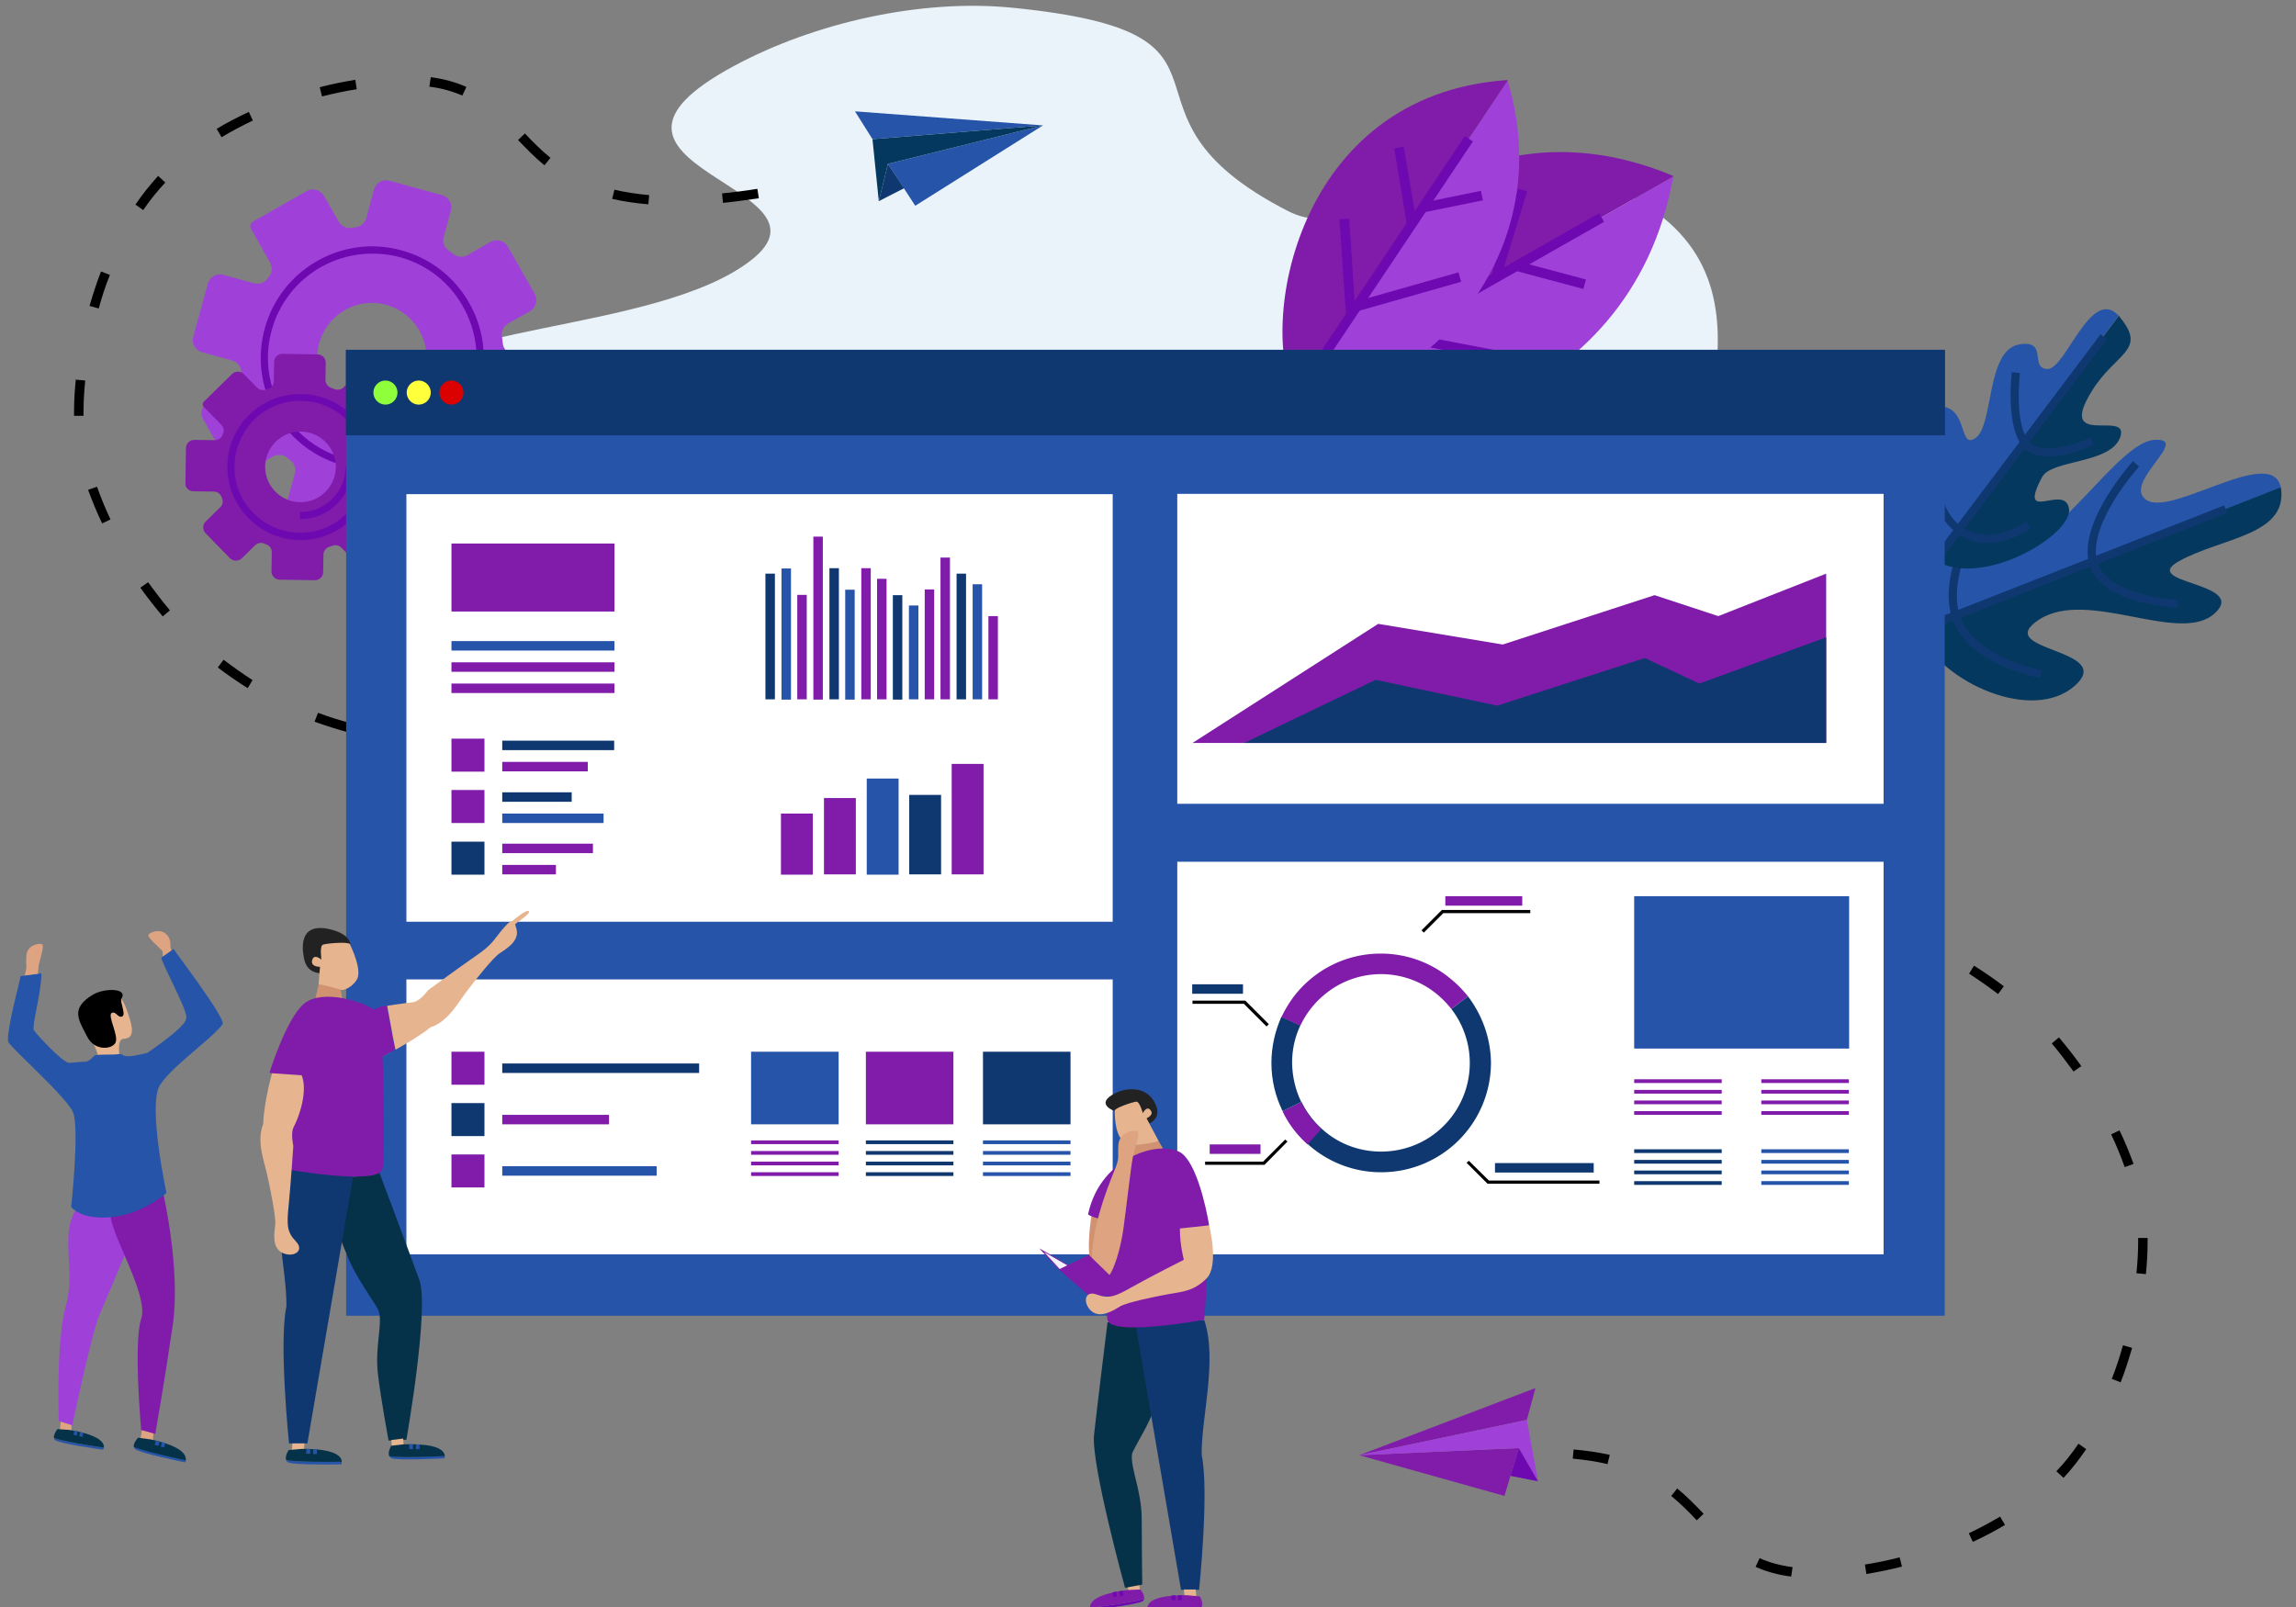 <svg xmlns="http://www.w3.org/2000/svg" xml:space="preserve" id="Warstwa_1" x="0" y="0" version="1.1" viewBox="0 0 800 560">
  <rect x="0" y="0" width="800" height="560" fill="#808080" stroke="none"/>
  <style>
  .st1{fill:#9f41d9}.st2{fill:#6e08b1}.st3{fill:#801ca9}.st4{fill:#2554a9}.st5{fill:#05385f}.st6{fill:#0f3871}.st11{fill:#dea481}.st12{fill:#e6b48f}.st13{fill:#053249}.st14{fill:#d09271}.st15{fill:#222}
  *{transform-box:fill-box}@keyframes scale{from{transform:scale(0)}}@keyframes scaleY{from{transform:scaleY(0)}}@keyframes scaleX{from{transform:scaleX(0)}}@keyframes opacity{from{opacity:0}}@keyframes clip{from{clip-path:inset(0 100% 0 0)}to{clip-path:inset(0 0 0 0)}}.b{transform-origin:bottom}.a1{animation:2s ease-in-out .5s backwards scaleY}.a2{animation:2s ease-in-out backwards clip}.a3{animation:2s ease-in-out 1s backwards scaleY}.a4{animation:2s ease-in-out .7s backwards scaleX}.a5{animation:2s ease-in-out scaleX}.a6{animation:2s ease-in-out opacity}.a7{animation:2s ease-in-out 1s backwards opacity}.a8{animation:2s ease-in-out 1.5s backwards opacity}.a9{animation:1s ease-in-out 2s backwards opacity}.a10{animation:1s ease-in-out 2.2s backwards opacity}
  </style>
  <path d="M599.8 184.4c-25.5-13.5 29.2-82.5-30.3-115.2-74.2-40.7-90.5 20-120.8 4.3-67.8-34.8-5.6-61.8-95.9-70.8-31.9-3.2-69 5.2-96.9 20.2-65.1 35 38.9 41.8 5.9 67.7s-120.3 22.1-120.2 46.3c.1 14.6 60.6 5.8 50.7 29.6-18 43.1-36.2 44.2-41.6 75.2-7.6 42.7 16 101.9 66.8 119.8 58.5 20.7 71.1-28.9 188.4-34.2 106.4-4.8 107 49.9 207.7 28.2 35.1-7.6 40.8-49.1 31.4-94.5-11.1-52.9-15.9-61.1-45.2-76.6z" style="fill:#eaf3f9"/>
  <path d="m70.3 122.7 10.5 2.9c1.8.5 3.1 2 3.3 3.8 0 .3.1.6.1.8.2 1.8-.7 3.5-2.2 4.4l-9.5 5.4a4.52 4.52 0 0 0-1.7 6.1l9.3 16.4c1.2 2.1 3.9 2.9 6.1 1.7l8.9-5.1c1.6-.9 3.7-.7 5.1.5.3.3.7.5 1 .8 1.4 1.1 2 3 1.5 4.7L100 175c-.7 2.4.7 4.8 3.1 5.5l18.2 5c2.4.7 4.8-.7 5.5-3.1l2.5-9a4.6 4.6 0 0 1 3.9-3.3c.7-.1 1.3-.1 2-.2 1.8-.2 3.6.7 4.5 2.2l4.6 8c1.2 2.1 3.9 2.9 6.1 1.7l16.4-9.3c2.1-1.2 2.9-3.9 1.7-6.1l-4.2-7.5c-.9-1.6-.7-3.7.5-5.1.5-.6 1-1.3 1.5-1.9 1.1-1.5 3-2.1 4.8-1.6l8.2 2.3c2.4.7 4.8-.7 5.5-3.1l5-18.2c.7-2.4-.7-4.8-3.1-5.5l-8.2-2.3c-1.8-.5-3.1-2-3.3-3.8l-.3-2.4c-.3-1.8.6-3.7 2.2-4.6l7.5-4.2c2.1-1.2 2.9-3.9 1.7-6.1L177 86a4.52 4.52 0 0 0-6.1-1.7l-8 4.6c-1.6.9-3.5.7-5-.4-.5-.4-1-.8-1.6-1.2-1.5-1.1-2.2-3-1.7-4.8l2.5-9c.7-2.4-.7-4.8-3.1-5.5l-18.2-5c-2.4-.7-4.8.7-5.5 3.1l-2.7 9.9c-.5 1.7-1.9 3-3.7 3.2-.4.1-.8.1-1.3.2-1.8.3-3.7-.6-4.6-2.2l-5.1-8.9a4.52 4.52 0 0 0-6.1-1.7L88.2 77.2c-.9.5-1.3 1.7-.7 2.6l6.6 11.7c.9 1.6.8 3.5-.4 4.9-.2.2-.3.4-.5.7-1.1 1.5-3 2.1-4.8 1.6l-10.5-2.9c-2.4-.7-4.8.7-5.5 3.1l-5 18.2c-.8 2.5.6 4.9 2.9 5.6zm41.1-3.7c3-9.6 12.9-15.3 22.7-12.9 10.3 2.6 16.5 13 14 23.3l-.3.9c-3 9.6-12.9 15.3-22.7 12.9-10.3-2.6-16.5-13-14-23.3.2-.3.2-.6.3-.9z" class="st1"/>
  <path d="M129.7 163.5c-14 0-26.9-7.5-33.8-19.7-5.1-9-6.4-19.5-3.6-29.5 2.8-10 9.3-18.3 18.3-23.4 9-5.1 19.5-6.4 29.5-3.6 10 2.8 18.3 9.3 23.4 18.3s6.4 19.5 3.6 29.5-9.3 18.3-18.3 23.4c-6 3.3-12.5 5-19.1 5zm-.1-75.1c-6.2 0-12.3 1.6-17.8 4.7A36.15 36.15 0 0 0 94.7 115c-2.6 9.3-1.4 19.1 3.4 27.6 4.8 8.4 12.5 14.5 21.9 17.1 9.3 2.6 19.1 1.4 27.6-3.4 8.4-4.8 14.5-12.5 17.1-21.9 2.6-9.3 1.4-19.1-3.4-27.6a35.83 35.83 0 0 0-31.7-18.4z" class="st2"/>
  <path d="M129.6 152.2c-2.4 0-4.9-.3-7.3-1l.7-2.4c6.4 1.8 13.2 1 19-2.3s10-8.7 11.8-15.1l2.4.7a27.54 27.54 0 0 1-26.6 20.1z" class="st2"/>
  <path d="m67.4 171.2 7.1.1c1.2 0 2.2.7 2.7 1.9.1.2.1.3.2.5.4 1.1.2 2.3-.7 3.1l-5 4.9a2.96 2.96 0 0 0-.1 4.1l8.5 8.7c1.1 1.1 2.9 1.2 4.1.1l4.7-4.6c.9-.8 2.2-1.1 3.3-.5.2.1.5.2.8.3 1.1.5 1.7 1.5 1.7 2.7l-.1 6.6c0 1.6 1.3 2.9 2.9 2.9l12.2.2c1.6 0 2.9-1.3 2.9-2.9l.1-6c0-1.2.8-2.3 1.9-2.7.4-.1.8-.3 1.2-.4 1.1-.4 2.3-.2 3.2.7l4.2 4.3c1.1 1.1 2.9 1.2 4.1.1l8.7-8.5c1.1-1.1 1.2-2.9.1-4.1l-3.9-4c-.8-.9-1.1-2.2-.5-3.2l.6-1.5c.4-1.1 1.5-1.8 2.7-1.8l5.5.1c1.6 0 2.9-1.3 2.9-2.9l.2-12.2c0-1.6-1.3-2.9-2.9-2.9l-5.5-.1c-1.2 0-2.2-.8-2.7-1.9l-.6-1.5c-.5-1.1-.2-2.4.6-3.2l4-3.9c1.1-1.1 1.2-2.9.1-4.1l-8.5-8.7a2.96 2.96 0 0 0-4.1-.1l-4.3 4.2c-.8.8-2.1 1-3.2.6-.4-.2-.8-.3-1.2-.5-1.1-.4-1.9-1.5-1.9-2.7l.1-6c0-1.6-1.3-2.9-2.9-2.9l-12.2-.2a2.9 2.9 0 0 0-2.9 2.9l-.1 6.6c0 1.2-.7 2.2-1.8 2.6-.3.1-.5.2-.8.3-1.1.5-2.4.2-3.2-.6l-4.6-4.7a2.96 2.96 0 0 0-4.1-.1L71 140c-.5.5-.5 1.3 0 1.8l6.1 6.2c.8.8 1.1 2.1.6 3.1-.1.2-.1.3-.2.5-.4 1.1-1.5 1.8-2.7 1.8l-7.1-.1a2.9 2.9 0 0 0-2.9 2.9l-.2 12.2c-.1 1.5 1.2 2.8 2.8 2.8zm25-9c.3-6.5 5.6-11.7 12.1-11.8 7.1-.1 12.8 5.8 12.5 12.8-.3 6.5-5.6 11.7-12.1 11.8-7 .1-12.8-5.8-12.5-12.8z" class="st3"/>
  <path d="M104.7 188.2h-.3c-14-.2-25.3-11.7-25.2-25.8.1-6.8 2.8-13.2 7.7-17.9 4.9-4.8 11.3-7.3 18.1-7.2 14 .2 25.3 11.7 25.2 25.8-.1 6.8-2.8 13.2-7.7 17.9-4.8 4.6-11.1 7.2-17.8 7.2zm-23-25.8c-.1 6.1 2.2 11.9 6.5 16.3s10 6.9 16.2 6.9c6.1.1 11.9-2.2 16.3-6.5s6.9-10 6.9-16.2c.1-6.1-2.2-11.9-6.5-16.3s-10-6.9-16.2-6.9c-6.1-.1-11.9 2.2-16.3 6.5-4.3 4.3-6.8 10.1-6.9 16.2z" class="st2"/>
  <path d="M104.7 180.9h-.2v-2.5c4.2.1 8.2-1.5 11.2-4.5 3-2.9 4.7-6.9 4.7-11.1h2.5c-.1 4.9-2 9.4-5.5 12.8-3.4 3.5-7.9 5.3-12.7 5.3z" class="st2"/>
  <path d="M446.5 139.2 583 61.5c-14.5 82.8-105.6 101.7-136.5 77.7z" class="st1"/>
  <path d="m583 61.5-136.5 77.7c-.1-.1-.1-.1-.2-.1C445.2 106.5 502 27.3 583 61.3v.2z" class="st3"/>
  <path d="m445.7 137.7 111.5-63.4 1.7 3-111.5 63.4-1.7-3z" class="st2"/>
  <path d="m527.8 94.3.9-3.3 23.9 6.4-.9 3.3-23.9-6.4zm-8.2 1.9 9.3-30.5 3.2 1-9.3 30.5-3.2-1zm-34.3 22.4.6-3.3 43.4 8.3-.6 3.3-43.4-8.3zm-5.1-.1 15.5-36.8 3.1 1.3-15.5 36.8-3.1-1.3z" class="st2"/>
  <path d="m451.6 138.4 73.7-110.3c20.4 68-41.3 116.8-73.7 110.3z" class="st1"/>
  <path d="m525.3 28.1-73.7 110.3h-.2c-13.2-24.2-.3-105.5 73.8-110.5 0 0 0 .1.1.2z" class="st3"/>
  <path d="m450.2 137.5 60.2-90.1 2.8 1.9-60.2 90-2.8-1.8z" class="st2"/>
  <path d="m495.4 70.7 20.6-4.2.7 3.3-20.6 4.2-.7-3.3zm-9.6-19 3.3-.6 4.5 26.6-3.4.6-4.4-26.6zm-13.5 53.4 35.9-10.2.9 3.3-35.9 10.2-.9-3.3zm-5.6-28.7 3.4-.2 2.2 33.6-3.3.2-2.3-33.6z" class="st2"/>
  <path d="m667.8 219.8 126.9-49.9c-2.9-15-37.7 10.1-46.7 4.4-9.1-5.8 16.1-22 2.5-21-12.7 1-34 37.8-47.7 35.9-13.7-1.8 15.3-25.4-1.9-24.6-17.1.9-42.3 36.5-33.1 55.2z" class="st4"/>
  <path d="m794.7 169.8-126.9 49.9c0 .1.1.1.1.2 9.3 18.6 40.6 32 55.1 19s-29.5-11.9-12.5-23c17-11 48.9 8.9 61.1-2.1 12.2-11-27-10.3-12.1-18.4 14.9-8.1 37.4-8.9 35.3-25.1-.1-.1-.1-.3-.1-.5z" class="st5"/>
  <path d="m645 227.2 130-51.1 1 2.6-129.9 51.1-1.1-2.6z" class="st6"/>
  <path d="M753.8 211.3c-2.5-.3-5.7-.9-9.1-1.8-4.2-1.2-7.7-2.7-10.4-4.6-3.5-2.5-5.7-5.5-6.5-9-1.4-6.1.8-13.9 6.5-23.2 4.2-6.8 8.7-11.8 8.9-12l2.1 1.9c-.2.2-17.7 19.7-14.7 32.7.6 2.8 2.5 5.3 5.4 7.3 2.4 1.7 5.6 3.1 9.5 4.2 6.7 1.9 13.2 2.2 13.2 2.2l-.1 2.8c-.2 0-2.1-.1-4.8-.5zm-43 24.9c-.3 0-6.5-1.2-13.4-4.3-4.1-1.9-7.6-4-10.3-6.5-3.5-3.1-5.9-6.7-7.1-10.6-1.2-3.9-1.3-8.3-.5-13.3.7-3.9 1.9-8.2 3.8-12.6 3.1-7.5 6.8-13 7-13.2l2.3 1.6c0 .1-3.7 5.5-6.7 12.8-2.8 6.6-5.5 16.1-3.2 24 4.5 15 28.4 19.4 28.7 19.5l-.6 2.6z" class="st6"/>
  <path d="m674.1 195.2 64.1-85.2c-9.7-10.4-18.5 18.8-24.8 18.6-6.4-.2.4-10.2-9.7-8.6-11.7 1.8-9 27.9-15.2 32.5s-2.5-10.7-12.6-10.9c-10.1-.1-18.2 43.5-1.8 53.6z" class="st4"/>
  <path d="m738.3 110-64.2 85.2c.1 0 .1.1.2.1 16.6 10 48.2-9.2 46.6-18.1-1.5-8.9-18.2 5.8-9.4-10.9 3.3-6.3 24.1-4.5 27.3-14.1s-22.5 4.3-9.9-16c8.3-13.4 19.4-14 9.7-25.7-.1-.3-.2-.4-.3-.5z" class="st5"/>
  <path d="m659.9 212.2 72-95.7 2.2 1.7-72 95.7-2.2-1.7z" class="st6"/>
  <path d="M711.4 158.9c-2.9-.4-5.2-1.5-6.7-3.4-2.5-3.1-3.9-8.4-4.1-15.8-.2-5.4.4-9.9.4-10l2.8.3s-.5 4.5-.4 9.7c.2 6.7 1.4 11.5 3.5 14.1 2.6 3.2 8.2 2.7 12.4 1.8 4.9-1.1 9.1-3.1 9.1-3.1l1.2 2.5c-.2.1-4.5 2.1-9.7 3.3-3.1.7-5.8.9-8.1.7-.1 0-.2 0-.4-.1zM690.2 189c-3.2-.4-6.2-1.6-8.9-3.7-2.8-2.1-5-5.2-6.5-9-1.2-3-1.9-6.5-2.2-10.4-.5-6.6.4-12 .4-12.3l2.7.5c0 .2-3.4 20.9 7.2 29 4.4 3.3 9.5 4.1 15.3 2.4 4.4-1.3 7.6-3.6 7.7-3.6l1.7 2.2c-.1.1-3.5 2.6-8.5 4.1-3.1.9-6.1 1.2-8.9.8z" class="st6"/>
  <path d="m297.9 38.8 6.1 9.7 59.4-4.8-65.5-4.9zm65.5 4.9-54 13.4 9.5 14.6 44.5-28z" class="st4 a9"/>
  <path d="M363.4 43.7 304 48.5l2.2 21.6 3.2-13 54-13.4z" class="st5 a9"/>
  <path d="m315 65.6-8.8 4.5 3.2-13 5.6 8.5z" class="st6 a9"/>
  <path d="M160.1 259.9c-4.3 0-8.5-.1-12.6-.4l.2-3.3c4 .3 8.1.4 12.4.4v3.3zm-38.4-4.6c-4.1-1.1-8.2-2.4-12.1-3.8l1.2-3.1c3.8 1.4 7.8 2.7 11.8 3.7l-.9 3.2zm-35.4-15.5c-3.5-2.2-7-4.6-10.4-7.2l2-2.7c3.3 2.5 6.7 4.9 10.1 7.1l-1.7 2.8zm-29.6-25c-2.6-3.1-5.3-6.5-7.8-10l2.7-1.9c2.5 3.4 5 6.7 7.6 9.8l-2.5 2.1zm-21.1-32.4c-1.9-3.9-3.5-7.9-4.9-11.7l3.1-1.1c1.3 3.7 2.9 7.6 4.7 11.4l-2.9 1.4zm-9.8-37.5v-1.4c0-3.5.2-7.2.6-11.2l3.3.3c-.4 3.9-.6 7.5-.6 10.9v1.4h-3.3zm8.6-37.4-3.2-.9c1.2-4.1 2.5-8.2 4-12l3.1 1.2c-1.5 3.7-2.8 7.6-3.9 11.7zm15.5-34.3-2.7-1.9c2.4-3.6 5.1-6.9 7.9-10l2.5 2.3c-2.8 3-5.4 6.2-7.7 9.6zm176-2c-4.5-.4-8.7-1-12.6-1.9l.8-3.2c3.7.9 7.8 1.5 12.1 1.9l-.3 3.2zm26-.5-.3-3.3c3.9-.4 8-.9 12.3-1.6l.5 3.3c-4.3.6-8.5 1.2-12.5 1.6zm-62.2-13.1c-3.4-2.8-6.2-5.7-9.2-8.8l2.4-2.3c2.8 3 5.6 5.8 8.9 8.5l-2.1 2.6zM77.2 47.8l-1.7-2.9c3.5-2.1 7.3-4.1 11.2-5.9l1.4 3c-3.8 1.8-7.5 3.8-10.9 5.8zm35-14.2-.8-3.2c4.1-1.1 8.3-1.9 12.4-2.6l.5 3.3c-4 .6-8.1 1.5-12.1 2.5zm48.9-.3c-3.5-1.5-7.3-2.6-11.5-3.1l.5-3.3c4.6.6 8.6 1.7 12.4 3.4l-1.4 3z" class="a7"/>
  <path d="m535 483.7-3 11.1-58.4 12.3 61.4-23.4zm-61.4 23.4 55.6-2.5-5 16.7-50.6-14.2z" class="st3 a10"/>
  <path d="m473.6 507.1 58.4-12.3 3.9 21.4-6.7-11.6-55.6 2.5z" class="st1 a10"/>
  <path d="m526.3 514.3 9.6 1.9-6.7-11.6-2.9 9.7z" class="st2 a10"/>
  <path d="M614 316.4c4.3 0 8.5.1 12.6.4l-.2 3.3c-4-.3-8.1-.4-12.4-.4v-3.3zm38.4 4.6c4.1 1.1 8.2 2.4 12.1 3.8l-1.2 3.1c-3.8-1.4-7.8-2.7-11.8-3.7l.9-3.2zm35.4 15.5c3.5 2.2 7 4.6 10.4 7.2l-2 2.7c-3.3-2.5-6.7-4.9-10.1-7.1l1.7-2.8zm29.6 25c2.6 3.1 5.3 6.5 7.8 10l-2.7 1.9c-2.5-3.4-5-6.7-7.6-9.8l2.5-2.1zm21.1 32.4c1.9 3.9 3.5 7.9 4.9 11.7l-3.1 1.1c-1.3-3.7-2.9-7.6-4.7-11.4l2.9-1.4zm9.8 37.5v1.4c0 3.5-.2 7.2-.6 11.2l-3.3-.3c.4-3.9.6-7.5.6-10.9v-1.4h3.3zm-8.6 37.4 3.2.9c-1.2 4.1-2.5 8.2-4 12l-3.1-1.2c1.5-3.7 2.8-7.7 3.9-11.7zm-15.5 34.3 2.7 1.9c-2.4 3.5-5 6.9-7.9 10l-2.5-2.3c2.8-2.9 5.4-6.2 7.7-9.6zm-175.9 2c4.5.4 8.7 1 12.6 1.9l-.8 3.2c-3.7-.9-7.8-1.5-12.1-1.9l.3-3.2zm36.1 13.6c3.4 2.8 6.2 5.7 9.2 8.8l-2.4 2.3c-2.8-3-5.6-5.8-8.9-8.5l2.1-2.6zm112.5 9.8 1.7 2.9c-3.5 2.1-7.3 4.1-11.2 5.9l-1.4-3c3.8-1.8 7.5-3.8 10.9-5.8zm-35 14.2.8 3.2c-4.1 1.1-8.3 1.9-12.4 2.6l-.5-3.3c4-.6 8.1-1.5 12.1-2.5zm-48.8.3c3.5 1.5 7.3 2.6 11.5 3.1l-.5 3.3c-4.6-.6-8.6-1.7-12.4-3.4l1.4-3z" class="a8"/>
  <path d="M120.6 121.9h557v336.6h-557V121.9z" class="st4"/>
  <path d="M120.5 121.9h557.2v29.8H120.5v-29.8z" class="st6"/>
  <path d="M138.5 136.8c0 2.3-1.9 4.2-4.2 4.2s-4.2-1.9-4.2-4.2 1.9-4.2 4.2-4.2 4.2 1.9 4.2 4.2z" style="fill:#8fff3c"/>
  <path d="M150.1 136.8c0 2.3-1.9 4.2-4.2 4.2s-4.2-1.9-4.2-4.2 1.9-4.2 4.2-4.2 4.2 1.9 4.2 4.2z" style="fill:#ffff3c"/>
  <path d="M161.5 136.8c0 2.3-1.9 4.2-4.2 4.2-2.3 0-4.2-1.9-4.2-4.2s1.9-4.2 4.2-4.2c2.3 0 4.2 1.9 4.2 4.2z" style="fill:#da0100"/>
  <path d="M141.6 172.2h246.1v149H141.6v-149zm0 169.1h246.1v95.8H141.6v-95.8zm268.6-41h246.1v136.8H410.2V300.3zm0-128.2h246.1v108H410.2v-108z" style="fill:#fff"/>
  <path d="M157.3 189.4h56.8v23.7h-56.8v-23.7z" class="st3 a6"/>
  <path d="M157.3 223.4h56.8v3.3h-56.8v-3.3z" class="st4 a6"/>
  <path d="M157.3 230.8h56.8v3.3h-56.8v-3.3zm0 7.4h56.8v3.3h-56.8v-3.3z" class="st3 a7"/>
  <path d="M266.7 199.9h3.3v43.8h-3.3v-43.8z" class="st6 a1 b"/>
  <path d="M272.3 198.1h3.3v45.7h-3.3v-45.7z" class="st4 a1 b"/>
  <path d="M277.8 207.3h3.3v36.4h-3.3v-36.4zm5.6-20.3h3.3v56.8h-3.3V187z" class="st3 a1 b"/>
  <path d="M289 198h3.3v45.7H289V198z" class="st6 a1 b"/>
  <path d="M294.5 205.5h3.3v38.3h-3.3v-38.3z" class="st4 a1 b"/>
  <path d="M300.1 198h3.3v45.7h-3.3V198zm5.5 3.7h3.3v42h-3.3v-42z" class="st3 a1 b"/>
  <path d="M311.1 207.4h3.3v36.4h-3.3v-36.4z" class="st6 a1 b"/>
  <path d="M316.7 211h3.3v32.7h-3.3V211z" class="st4 a1 b"/>
  <path d="M322.2 205.4h3.3v38.3h-3.3v-38.3zm5.5-11.1h3.3v49.4h-3.3v-49.4z" class="st3 a1 b"/>
  <path d="M333.3 199.9h3.3v43.8h-3.3v-43.8z" class="st6 a1 b"/>
  <path d="M338.9 203.6h3.3v40.1h-3.3v-40.1z" class="st4 a1 b"/>
  <path d="M344.4 214.7h3.3v29h-3.3v-29z" class="st3 a1 b"/>
  <path d="M175 258.1h39v3.3h-39v-3.3z" class="st6 a5 l"/>
  <path d="M175 265.5h29.8v3.3H175v-3.3z" class="st3 a5 l"/>
  <path d="M157.3 257.4h11.5v11.5h-11.5v-11.5z" class="st3"/>
  <path d="M175 276.1h24.2v3.3H175v-3.3z" class="st6 a5 l"/>
  <path d="M175 283.5h35.3v3.3H175v-3.3z" class="st4 a5 l"/>
  <path d="M175 294h31.6v3.3H175V294zm0 7.4h18.7v3.3H175v-3.3z" class="st3 a5 l"/>
  <path d="M157.3 275.3h11.5v11.5h-11.5v-11.5z" class="st3"/>
  <path d="M157.3 293.3h11.5v11.5h-11.5v-11.5z" class="st6"/>
  <path d="M272.1 283.5h11.1v21.3h-11.1v-21.3zm15-5.4h11.1v26.6h-11.1v-26.6z" class="st3 a3 b"/>
  <path d="M302 271.3h11.1v33.5H302v-33.5z" class="st4 a3 b"/>
  <path d="M316.8 277h11.1v27.7h-11.1V277z" class="st6 a3 b"/>
  <path d="m415.5 258.9 64.7-41.5 43.4 7.2 52.9-17.2 22.2 7.3 37.6-14.8v59H415.5z" class="st3 a2"/>
  <path d="m433.5 258.9 45.8-22 42.4 9 51.4-16.6 19 8.9 44.2-16.1v36.8H433.5z" class="st6 a2"/>
  <path d="M331.6 266.2h11.1v38.5h-11.1v-38.5z" class="st3 a3 b"/>
  <path d="M175 370.6h68.6v3.3H175v-3.3z" class="st6 a4 l"/>
  <path d="M157.3 366.5h11.5V378h-11.5v-11.5z" class="st3"/>
  <path d="M175 388.5h37.2v3.3H175v-3.3z" class="st3 a4 l"/>
  <path d="M157.3 384.4h11.5v11.5h-11.5v-11.5z" class="st6"/>
  <path d="M175 406.4h53.8v3.3H175v-3.3z" class="st4 a4 l"/>
  <path d="M157.3 402.3h11.5v11.5h-11.5v-11.5z" class="st3"/>
  <path d="M261.7 366.5h30.5v25.3h-30.5v-25.3z" class="st4 a6"/>
  <path d="M301.7 366.5h30.5v25.3h-30.5v-25.3z" class="st3 a7"/>
  <path d="M342.5 366.5H373v25.3h-30.5v-25.3z" class="st6 a8"/>
  <path d="M261.7 397.4h30.5v1.3h-30.5v-1.3zm0 3.7h30.5v1.3h-30.5v-1.3zm0 3.7h30.5v1.3h-30.5v-1.3zm0 3.7h30.5v1.3h-30.5v-1.3z" class="st3 a6"/>
  <path d="M301.7 397.4h30.5v1.3h-30.5v-1.3zm0 3.7h30.5v1.3h-30.5v-1.3zm0 3.7h30.5v1.3h-30.5v-1.3zm0 3.7h30.5v1.3h-30.5v-1.3z" class="st6 a7"/>
  <path d="M342.5 397.4H373v1.3h-30.5v-1.3zm0 3.7H373v1.3h-30.5v-1.3zm0 3.7H373v1.3h-30.5v-1.3zm0 3.7H373v1.3h-30.5v-1.3z" class="st4 a8"/>
  <path d="m511.5 347.2-5.8 4.4a30.88 30.88 0 0 1-5.6 43.3c-5.4 4.2-12.1 6.4-18.9 6.4-8 0-15.3-3-20.7-8-2.9-2.6-5.3-5.8-7-9.3l-6.5 3.2a38.06 38.06 0 0 0 34.3 21.3 38.2 38.2 0 0 0 38.2-38.2c-.1-8.6-3.1-16.6-8-23.1z" class="st6 a7"/>
  <path d="m453.4 384-6.5 3.2c-2.5-5.1-3.9-10.8-3.9-16.8 0-5.7 1.3-11.2 3.5-16.1l6.6 3c-1.9 4-2.9 8.4-2.9 13.1.1 4.9 1.2 9.5 3.2 13.6z" class="st6 a7"/>
  <path d="m511.5 347.2-5.8 4.4c-3-3.8-6.8-7-11.2-9.1a30.73 30.73 0 0 0-32.4 3.6c-3.8 3-6.9 6.8-9 11.3l-6.6-3c1.2-2.5 2.6-4.8 4.2-7 7-9.2 18-15.1 30.4-15.1 9.4 0 18 3.4 24.6 9 2.2 1.8 4.1 3.8 5.8 5.9zm-51.1 46.2-4.8 5.4c-3.6-3.2-6.6-7.1-8.7-11.5l6.5-3.2c1.7 3.5 4.1 6.7 7 9.3z" class="st3 a7"/>
  <path d="m496.1 325-.8-.8 7.1-7.1h30.8v1.1h-30.3l-6.8 6.8zm61.2 87.5h-39l-7.3-7.3.8-.7 7 6.9h38.5v1.1zm-116.7-6.6h-20.7v-1.1h20.2l7.7-7.7.8.7-8 8.1zm.7-48.2-7.9-7.9h-17.9v-1.1h18.4l8.2 8.2-.8.8z" class="a7"/>
  <path d="M415.4 343h17.7v3.3h-17.7V343z" class="st6 a7"/>
  <path d="M503.6 312.3h26.8v3.3h-26.8v-3.3zm-82.1 86.5h17.7v3.3h-17.7v-3.3z" class="st3 a7"/>
  <path d="M520.9 405.3h34.4v3.3h-34.4v-3.3z" class="st6 a7"/>
  <path d="M569.4 312.3h74.9v53.1h-74.9v-53.1z" class="st4 a6"/>
  <path d="M569.4 376.1h30.5v1.3h-30.5v-1.3zm0 3.7h30.5v1.3h-30.5v-1.3zm0 3.7h30.5v1.3h-30.5v-1.3zm0 3.7h30.5v1.3h-30.5v-1.3zm44.3-11.1h30.5v1.3h-30.5v-1.3zm0 3.7h30.5v1.3h-30.5v-1.3zm0 3.7h30.5v1.3h-30.5v-1.3zm0 3.7h30.5v1.3h-30.5v-1.3z" class="st3 a6"/>
  <path d="M569.4 400.5h30.5v1.3h-30.5v-1.3zm0 3.7h30.5v1.3h-30.5v-1.3zm0 3.7h30.5v1.3h-30.5v-1.3zm0 3.7h30.5v1.3h-30.5v-1.3z" class="st6 a6"/>
  <path d="M613.7 400.5h30.5v1.3h-30.5v-1.3zm0 3.7h30.5v1.3h-30.5v-1.3zm0 3.7h30.5v1.3h-30.5v-1.3zm0 3.7h30.5v1.3h-30.5v-1.3z" class="st4 a6"/>
  <path d="M56.5 331.3c.5.5-.2 2.5.9 4l2.7-3.7c-1.5-1.5.1-3-1.6-5.4-2.2-3.1-6.4-1.3-6.8-.4-.3.9 3 3.6 4.8 5.5z" class="st11"/>
  <path d="m41.9 369.4-7.3 1.4c-.1-5-4-10.8-6.1-13.9-2-3.1-.1-9.5 7-10.7 7-1.2 8 3.7 9.7 8.8 1.6 5.1.6 6.9-2.1 7-2.8 0-1.2 7.4-1.2 7.4" class="st12"/>
  <path d="M42.6 354.2c-1.5.7-2.2-2-3.7-1.2-1.5.9 2.4 7.7 1.4 10.2s-7.4 3.3-10-2.1c-2.7-5.4-6.1-9.6 2.1-14.5 4.1-2.4 12.3-2.3 9.9 1.4-.6 1.1 1.7 5.5.3 6.2z"/>
  <path d="M14.7 329.1c.8.5-.6 4.5-1.2 7.2-.1.6-.2 1.7-.3 3.2l-4.7.6c1.2-3.5.4-3.6.7-7.1.2-3.8 4.7-4.5 5.5-3.9zm10.2 167.1v2.8l-4.1-.4.4-3.3 3.7.9z" class="st11"/>
  <path d="M35.9 505.2s-15-2.1-16.6-3.3c-.3-.2-.5-.5-.5-.8 0 0 2.1 1.1 17.4 3.4-.1.4-.3.7-.3.7z" class="st4"/>
  <path d="M36.2 504.5c-15.2-2.3-17.4-3.4-17.4-3.4-.2-1.3 1.2-3.1 1.2-3.1l4.2.3c11.1 1.8 12.2 4.8 12 6.2z" class="st13"/>
  <path d="m29 499.3-.2 1.4-1.2-.2.3-1.5 1.1.3zm-3.4.7.3-1.5 1.2.2-.3 1.5-1.2-.2z" class="st4"/>
  <path d="M45.6 432.3s2-10.2-11-9.4c0 0-2.8.6-7.2-2.8-7.2 9.4-.8 21.8-4.4 34.7-3.6 12.9-2.5 40.4-2.5 40.4l4.7 1.5s6.5-31.2 9.3-38.1c2.9-6.7 11.1-26.3 11.1-26.3z" class="st1"/>
  <path d="m53.5 499.4-.3 3-4.3-.7.6-3.5 4 1.2z" class="st11"/>
  <path d="M64.5 509.6s-15.8-3.2-17.4-4.6c-.3-.3-.5-.6-.5-.9 0 0 2.2 1.3 18.2 4.7-.1.5-.3.8-.3.8z" class="st4"/>
  <path d="M64.7 508.9c-15.9-3.4-18.1-4.7-18.1-4.7-.2-1.4 1.5-3.2 1.5-3.2l4.4.6c11.6 2.5 12.5 5.8 12.2 7.3z" class="st13"/>
  <path d="m57.6 502.9-.4 1.5-1.2-.3.4-1.6 1.2.4zm-3.7.6.4-1.5 1.3.3-.4 1.5-1.3-.3z" class="st4"/>
  <path d="M56.9 416s6.1 26.4 3.3 45.7c-2.8 19.3-6.1 38-6.1 38l-4.9-1.4s-2.8-30.5 0-38.7c2.8-8.3-11.2-30.4-10.6-36.4 0-.1 5.7 0 18.3-7.2z" class="st3"/>
  <path d="M77.6 356.8c-.4.8-2.2 2.6-4.7 4.9-6.8 6-14.1 11.6-17.2 16.5-4.3 6.8 2.3 37.5 2.3 37.5s-8 7.2-18.8 8.4c-11 1.2-14.4-3.5-14.4-3.5s3-27.7.6-33.1c-2.3-5.3-21.7-22.4-22.5-24.4C2.1 361 5.3 348 6.3 344c1.2-5 .8-3.8.8-3.8l1.3-.2 4.7-.6 1.3-.2s.3.7-.8 7.7c-.6 3.7-2.4 11-1.8 12.1s10.1 11.4 12.3 11.4c.7 0 3.4-.4 5.4-.4s3-2.2 3.8-2.3c3.1-.4 5.3 0 8.4-.4.8-.1 1.1.8 3 .8s6.6-1.2 6.6-1.2 12.9-8.6 13.5-11.7c.1-.3.1-.6.1-1.1-.1-2.9-8.5-18.4-8.7-20.4l4.3-3c0 .3 18 23.9 17.1 26.1z" class="st4"/>
  <path d="m118.6 344.6-7.5-1.9-1.3 5.7s5.3 3.2 7.9 2.8c2.7-.4.9-6.6.9-6.6" class="st14"/>
  <path d="M131.9 456.7c1.6 4.5-1.4 12.5-.2 22.3s3.7 23 3.7 23l6.2-.3s8.1-46 4.5-55.7c-3.5-9.7-14-37.6-14-37.6l-19.8 3.9s3.8 14.2 9.6 27.4c2.8 6.3 9.3 15.2 10 17z" class="st13"/>
  <path d="M123.5 407.3 107.1 503h-6.4s-3.6-35.1-.9-47.8c.2-13-5.7-33.5-.9-47.8h24.6v-.1z" class="st6"/>
  <path d="m106.1 503-.4 3.8-4.1-.4.3-3.4h4.2zm34.4-1.7.2 3.3-4.2-.3-.1-2.5 4.1-.5z" class="st12"/>
  <path d="m133.4 368.1-.1.1c.3 9.6.9 34.1 0 39.1-1.1 6.1-34.4 0-34.4 0s-2.3-27.2-.2-32.4l-4.8-1.1s5.8-18.9 12.1-24.1c6.4-5.2 20.7-.6 24.3 2.2.3-.2.5-.3.8-.5 1.9-.9 3.7-.9 3.7-.9l1.3 7 .8 4.4.8 3.9h-.1l-4.2 2.3z" class="st3"/>
  <path d="M154.8 508.2s-16.6.9-18.5-.1c-.4-.2-.6-.5-.7-.8 0 0 2.5.8 19.4 0 0 .6-.2.9-.2.9z" class="st4"/>
  <path d="M135.6 507.4s2.5.8 19.4 0c-.1-1.3-1.3-3.6-8.8-4-.4 0-.8 0-1.3-.1h-4l-4.6.5s-1.3 2.2-.7 3.6z" class="st13"/>
  <path d="M144.9 505h1.3v-1.6c-.4 0-.8 0-1.3-.1v1.7zm-2.3-1.7h1.3v1.7h-1.3v-1.7zm-23.7 7s-16.6.3-18.5-.7c-.4-.2-.6-.5-.7-.8 0 0 2.5.8 19.4.6 0 .5-.2.9-.2.9z" class="st4"/>
  <path d="M99.7 508.8s2.5.8 19.4.6c0-1.3-1.2-3.6-8.6-4.3-.4 0-.8-.1-1.3-.1-1.2-.1-2.5-.1-4-.1l-4.6.4c-.1 0-1.4 2.2-.9 3.5z" class="st13"/>
  <path d="M109.1 506.7h1.3v-1.6c-.4 0-.8-.1-1.3-.1v1.7zm-2.4-.1.1-1.7h1.3v1.7h-1.4z" class="st4"/>
  <path d="m105.1 374.7-10.3-.7s-2.8 9.6-3.1 17.7c-2.4 6 .3 12.8 1.4 17.7 1.1 5 3.1 14.8 2.8 17.4s-1.3 8 2.5 9.8 7.9-.7 4.7-4-3.2-5.8-2.5-12.8 1.6-20.5 1.6-20.5-1-4.4.1-6.5c3.1-6.1 4.6-13.9 2.8-18.1zm28.3-6.6 4.2-2.2c-2 1.1-3.6 1.9-4.2 2.2zm46.1-45.9c.2.5.3 1 .5 1.7 1 4.1-3.7 6.8-5.9 8.3-2.2 1.4-8.5 9.3-11.5 13.3-3.1 4.1-6.5 10.5-12.6 12.5-3.6 2.9-8.6 5.8-12.2 7.8l-.8-3.9-.8-4.4-1.3-7c3.3-.6 7.4-1 9.2-1.3 2.4-.4 5-4.1 5-4.1s10.9-8 16.7-12 6-5.3 8.9-8.8c1.8-2.1 2.8-3.2 3.6-3.3.3 0 5.3-4.5 6-3.4.6 1-5 4.2-4.8 4.6z" class="st12"/>
  <path d="M122 329s.2-3.1-6-4.9c-11.9-3.4-10.9 6.2-10 10.2s3.8 4.7 5.3 4.8c1.5.1 10.7-10.1 10.7-10.1z" class="st15"/>
  <path d="m111 343 .5-6.1s-3 .1-2.8-1.9c.4-3.1 3.3-.6 3.3-.6s-.7-4.7.5-5.2 9-1.1 9.4-.2 4.6 9.4 2.3 12.6c-2.2 3.2-5 3.4-5 3.4s-6.8-2-8.2-2z" class="st12"/>
  <path d="M384.1 424.5s-5.3 12.9-2.8 18.1c-3.6-3.6-1-18.9-1-18.9l3.8.8z" class="st14"/>
  <path d="m392.9 552 .3 3.3 4-1-.3-2.5-4 .2z" class="st12"/>
  <path d="M380.1 561.1s16.2-1.9 18-3.1c.3-.2.5-.5.6-.9 0 0-2.3 1.1-18.8 3.2 0 .5.2.8.2.8z" class="st2"/>
  <path d="M398.6 557.1s-2.3 1.1-18.8 3.2c-.1-1.3.7-3.7 7.8-5.3l1.2-.3c1.2-.2 2.5-.4 3.9-.6l4.5-.2c.2-.1 1.7 1.8 1.4 3.2z" class="st3"/>
  <path d="m389.2 556.3-1.3.2-.2-1.6 1.2-.3.3 1.7zm.7-1.8 1.3-.2.3 1.7-1.3.2-.3-1.7z" class="st2"/>
  <path d="m396 398.9 7.7-1.3 1.5 2.6s-8.2 2.6-10.7 2.8 1.5-4.1 1.5-4.1" class="st14"/>
  <path d="M388.2 387.1s-5.9-2.1-1.1-5.3c4.9-3.3 13.3-3.7 15.9 4 1.1 3.5-1.4 5.2-2.6 5.7s-12.2-4.4-12.2-4.4z" class="st15"/>
  <path d="M394.4 506.9c-.5 4.7 3.4 12.9 3.4 22.2 0 9.7.2 23.1.2 23.1l-6 1.1s-11.9-43.2-10.8-53.3 4.7-39.2 4.7-39.2l19.8-.9s-.3 14.4-2.8 28.4c-1.3 6.7-8.3 16.6-8.5 18.6z" class="st13"/>
  <path d="m395.4 459.9 16.1 94.1h6.3s3.6-34.5.9-47c-.2-12.8 5.6-32.9.9-47l-24.2-.1z" class="st6"/>
  <path d="m412.5 553.9.4 3.8 4-.4-.3-3.4h-4.1z" class="st12"/>
  <path d="M419.6 459.9s2.2-26.7.2-31.8l1.5-1.1s-3.1-19.7-9.3-24.9c-6.3-5.2-28.4 0-32.9 21.1 2.7 1.8 7.2 1.8 7.2 1.8s-1.6 28.9-.4 34.9c1 6 33.7 0 33.7 0z" class="st3"/>
  <path d="m372.3 441-9.3-5.3 6.2 6.8 3.1-1.5z" style="fill:#f1f2fb"/>
  <path d="m369.2 442.7-7.1-7.7 10.5 6-3.4 1.7zm-5.4-6.4 5.5 6 2.7-1.3-8.2-4.7z" class="st3"/>
  <path d="M399.9 561.1s16.3.3 18.2-.7c.4-.2.6-.5.7-.8 0 0-2.5.8-19 .6-.1.6.1.9.1.9z" class="st2"/>
  <path d="M418.8 559.7s-2.5.8-19 .6c0-1.3 1.2-3.6 8.5-4.2.4 0 .8-.1 1.3-.1 1.2-.1 2.5-.1 4-.1l4.5.4c-.1-.1 1.2 2.1.7 3.4z" class="st3"/>
  <path d="M409.5 557.6h-1.3V556c.4 0 .8-.1 1.3-.1v1.7zm1-1.7h1.3v1.7h-1.3v-1.7z" class="st2"/>
  <path d="m403.7 397.6-4.2-7.9s2.4-1 1.6-2.5c-1.4-2.4-2.9.7-2.9.7s-1.1-4-2.2-4-7.6 2.2-7.6 3.1 0 7 2.1 9.7c2.3 2.9 5.7 2.3 5.7 2.3s6.4-.8 7.5-1.4z" class="st12"/>
  <path d="M380.6 444s2 4.3 4.8 1.8 5.1-11.1 6-17.4 2.7-22.5 3.4-25.6c.7-3.1 2.5-7.8 1.6-8.5s-6.3 0-6.7 4.5c-.4 4.5.7 4.3-1.6 9.6-2.1 5.3-9 21.8-7.5 35.6z" class="st11"/>
  <path d="m381.1 452.9 10.4-3.8-12.1-11.8-10.5 5.1 12.2 10.5z" class="st3"/>
  <path d="m411.1 428.1 10.2-1.1s3.6 14-.9 18.5-8.4 4.6-13.4 5.5c-4.9.9-14.6 2.9-16.8 4.3-2.2 1.3-6.7 4.3-9.9 1.6-3.1-2.7-2.5-7.4 1.8-5.8s6.5.7 12.5-2.7c6-3.4 17.9-9.4 17.9-9.4s-1.4-5-1.4-10.9z" class="st12"/>
</svg>
